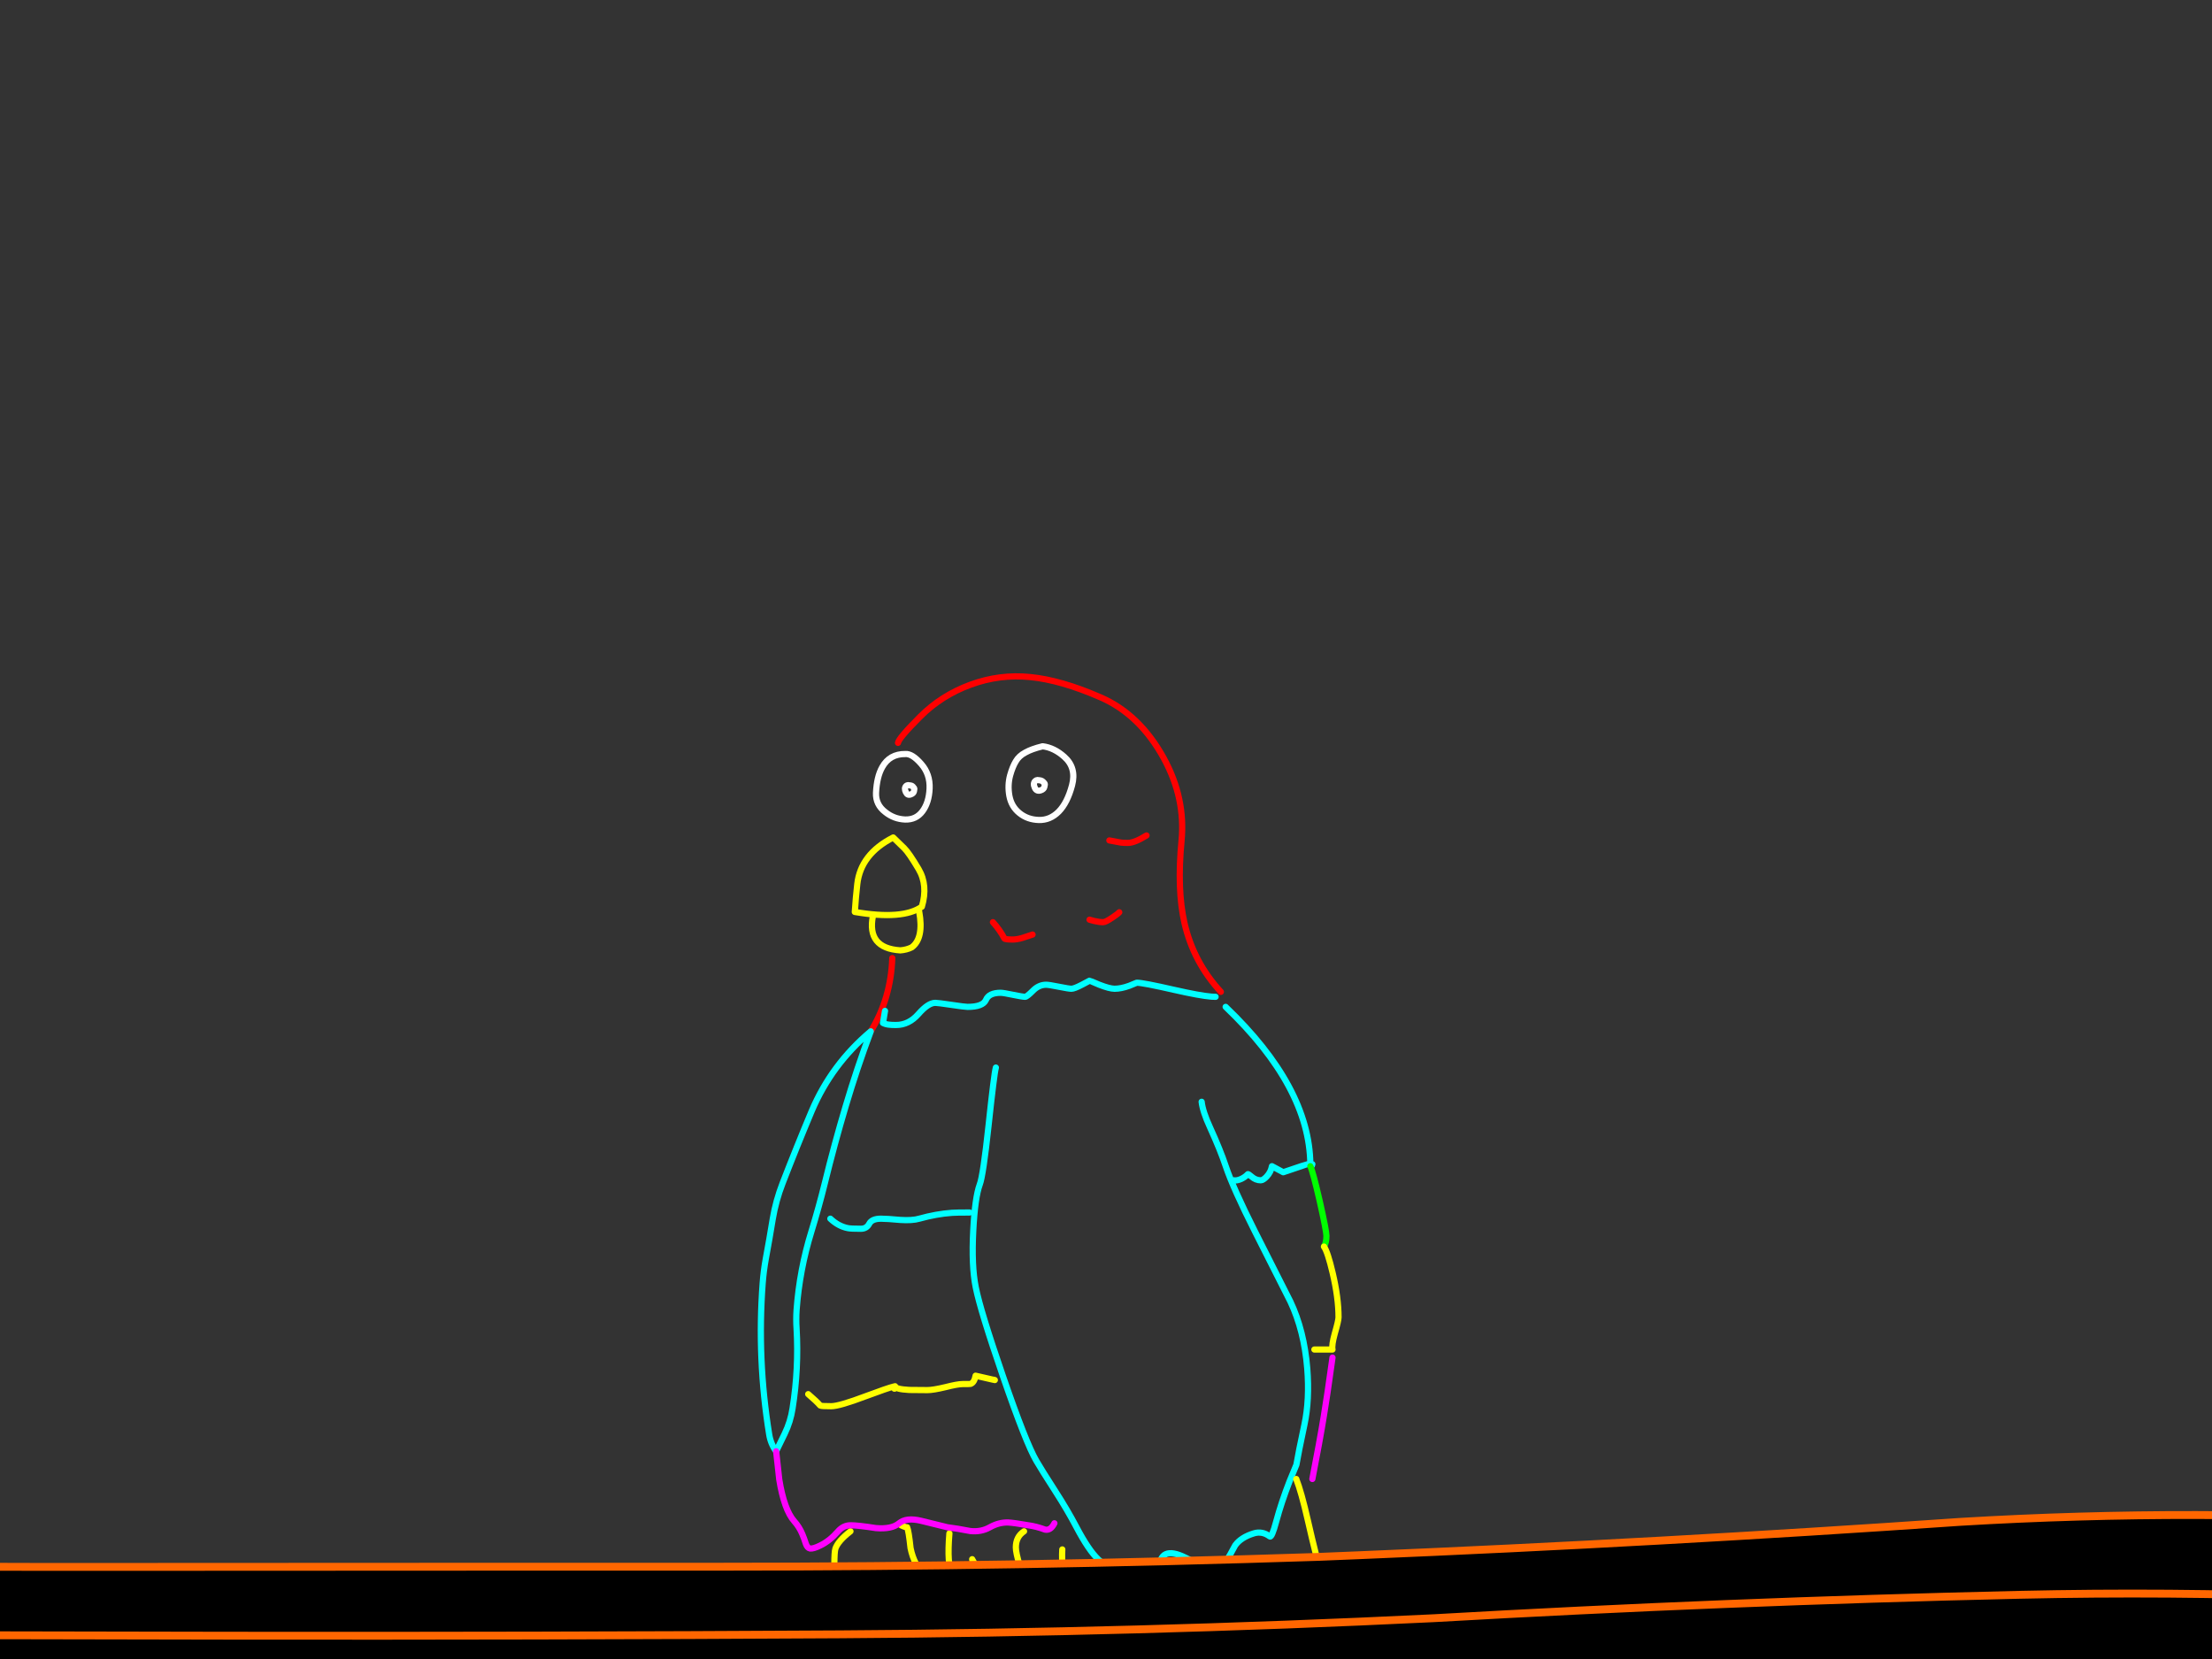 <?xml version="1.0" encoding="utf-8"?>
<svg id="EdithAnim12" image-rendering="inherit" baseProfile="basic" version="1.1" x="0px" y="0px" width="800" height="600" xmlns="http://www.w3.org/2000/svg" xmlns:xlink="http://www.w3.org/1999/xlink">
  <rect width="100%" height="100%" fill="#333333" stroke="none"/>
  <g id="14_JurorParrotf101r1" overflow="visible">
    <g id="Parrot">
      <path id="Layer2_0_1_STROKES" stroke="#FFF" stroke-width="2.24" stroke-linejoin="round" stroke-linecap="round" fill="none" d="M377.08,269.902 Q381.224,270.406 384.92,273.71 389.4,277.686 387.72,284.014 386.04,290.342 382.904,293.534 379.768,296.67 375.736,296.558 371.648,296.446 368.736,294.094 365.768,291.742 365.04,287.766 364.368,283.958 365.32,280.43 366.216,277.238 367.392,275.334 368.512,273.374 370.864,272.142 373.16,270.854 377.08,269.902Z M377.528,283.062 Q376.968,282.334 376.128,282.222 375.232,282.11 375.176,282.11 374.84,282.11 374.448,282.446 373.496,283.286 374.28,284.966 374.952,286.366 376.464,285.806 377.528,285.414 377.696,284.63 377.864,284.07 377.864,283.846 377.92,283.398 377.528,283.062Z M327.408,272.702 Q329.872,272.478 333.176,276.286 336.424,279.982 336.2,285.19 335.976,290.286 333.624,293.422 331.328,296.502 327.352,296.39 323.32,296.222 320.184,293.702 316.656,291.014 316.824,286.758 317.104,280.934 319.064,277.462 321.752,272.646 327.408,272.702Z M330.376,284.798 Q329.984,284.126 329.256,284.07 328.416,283.958 328.36,283.958 328.136,283.958 327.744,284.238 326.904,285.022 327.632,286.534 328.248,287.822 329.48,287.262 330.376,286.926 330.544,286.198 330.656,285.75 330.656,285.526 330.768,285.134 330.376,284.798Z" test="Parrot"/>
      <path id="Layer2_0_2_STROKES" stroke="#F00" stroke-width="2.24" stroke-linejoin="round" stroke-linecap="round" fill="none" d="M401.216,303.95 Q404.576,304.622 405.416,304.734 406.256,304.846 407.936,304.846 410.344,304.846 414.656,302.158 M394.048,332.622 L395.672,333.07 Q397.576,333.518 398.976,333.518 399.816,333.518 402.168,331.95 404.352,330.494 404.8,329.934 M441.536,358.718 Q431.624,347.966 428.376,333.798 425.632,321.702 427.312,304.174 428.824,288.718 420.928,274.27 412.192,258.31 397.912,252.15 383.632,245.934 372.6,244.87 361.568,243.75 351.04,247.614 340.456,251.478 332.728,259.262 325.056,266.934 324.776,268.67 M322.704,346.51 Q322.2,361.126 314.92,372.998 M359.104,333.518 Q361.624,336.318 363.248,339.398 363.472,339.79 366.272,339.79 367.728,339.79 369.688,339.23 370.08,339.118 373.44,337.998" test="Parrot"/>
      <path id="Layer2_0_3_STROKES" stroke="#0FF" stroke-width="2.24" stroke-linejoin="round" stroke-linecap="round" fill="none" d="M320.072,365.606 L319.344,369.974 Q320.352,370.478 321.584,370.59 322.368,370.702 324.048,370.702 328.696,370.702 332.168,366.726 335.696,362.694 338.272,362.694 339.168,362.694 344.096,363.422 348.968,364.15 349.92,364.15 355.464,364.15 356.584,361.63 357.648,359.054 361.904,359.054 362.856,359.054 366.328,359.782 369.856,360.51 370.752,360.51 371.368,360.51 373.552,358.326 375.68,356.142 378.368,356.142 379.32,356.142 382.96,356.87 386.6,357.598 387.496,357.598 388.504,357.598 391.304,356.142 392.704,355.414 394.048,354.686 394.216,354.686 397.576,356.142 401.328,357.598 403.12,357.598 405.416,357.598 408.384,356.534 409.84,355.974 411.128,355.414 413.368,355.414 424.624,357.99 433.976,360.118 438.176,360.454 439.016,360.51 439.632,360.51 M360.168,386.102 Q359.552,388.174 357.536,406.99 355.576,425.19 354.344,428.382 352.608,433.086 351.992,445.07 351.32,457.782 352.888,465.566 354.624,474.19 362.744,497.766 371.088,521.958 374.784,528.286 376.52,531.31 381.784,539.486 386.04,546.094 389.344,552.366 393.712,560.654 397.184,563.958 400.712,567.374 406.144,568.438 409.784,569.166 415.44,570.51 419.248,570.958 419.248,567.71 419.248,558.638 428.712,563.342 435.376,566.646 437.672,567.094 441.368,567.822 443.328,564.798 444.784,562.614 446.744,558.862 448.872,555.95 453.52,554.55 456.544,553.654 459.232,555.67 459.96,556.23 461.584,550.182 463.432,543.35 466.344,535.846 L468.864,529.742 Q469.592,525.374 471.776,515.182 473.68,506.222 472.784,494.91 471.664,481.246 466.68,470.718 466.4,470.158 453.912,445.462 445.96,429.67 443.328,421.83 441.368,415.95 437.616,407.718 434.984,402.006 434.592,398.478 M474.52,421.438 Q473.848,421.046 472.84,421.046 472.672,421.046 464.104,423.958 462.256,422.95 460.016,421.774 459.624,423.902 458.112,425.526 456.824,426.87 455.984,426.87 454.136,426.87 452.624,425.526 451.392,424.462 451.28,424.686 450.328,425.694 448.928,426.366 447.304,427.094 446.184,426.87 M443.272,364.15 Q473.568,393.102 473.904,421.046 L474.632,421.046 M314.92,372.998 Q309.936,386.326 305.848,400.102 301.76,413.822 298.344,427.766 296.16,436.614 293.472,445.35 289.16,459.294 288.096,473.798 287.872,477.214 288.096,480.518 288.936,494.91 286.64,509.358 285.912,514.174 283.784,518.542 282.216,521.734 280.704,524.87 278.744,522.238 278.184,518.766 273.76,491.438 275.832,464.054 276.168,459.686 276.952,455.318 278.296,448.094 279.472,440.87 280.592,434.206 283.056,427.878 288.152,414.718 293.584,401.782 300.752,384.926 314.92,372.998Z M300.304,440.758 Q303.216,443.502 306.632,444.174 307.64,444.398 311.336,444.398 313.408,444.398 314.36,442.606 315.312,440.758 318.616,440.758 320.8,440.758 325.616,441.206 329.928,441.486 332.448,440.758 338.664,439.022 344.32,438.63 345.832,438.518 350.648,438.518" test="Parrot"/>
      <path id="Layer2_0_4_STROKES" stroke="#0F0" stroke-width="2.24" stroke-linejoin="round" stroke-linecap="round" fill="none" d="M478.832,450.838 Q479.728,449.438 479.728,446.974 479.728,445.238 477.32,434.486 474.8,423.566 473.904,421.774" test="Parrot"/>
      <path id="Layer2_0_5_STROKES" stroke="#FF0" stroke-width="2.24" stroke-linejoin="round" stroke-linecap="round" fill="none" d="M475.36,488.078 L481.912,488.078 Q481.576,486.51 482.752,482.254 484.096,477.606 484.096,476.43 484.096,469.374 481.968,460.358 480.176,452.742 478.832,450.838 M323.04,302.886 Q311.28,308.878 310.048,319.742 309.488,324.726 309.152,329.822 326.568,332.79 333.4,327.918 335.696,320.19 332.224,314.31 328.696,308.374 327.016,306.75 325.336,305.07 323.04,302.886Z M315.704,331.278 Q313.408,342.926 325.616,343.71 327.856,343.542 329.704,342.646 334.184,339.398 332.448,329.71 M292.296,504.206 Q295.376,506.838 296.664,508.35 297,508.574 300.64,508.574 303.552,508.574 313.184,504.934 320.968,502.022 323.264,501.462 323.544,501.35 323.712,501.35 323.768,502.414 328.864,502.694 329.928,502.75 335.36,502.75 337.488,502.75 341.912,501.686 346.336,500.566 348.072,500.566 350.76,500.566 350.984,500.51 352.384,500.062 352.832,497.542 361.568,499.558 359.384,498.998 M323.264,501.462 Q322.984,501.574 323.208,501.966 323.712,502.75 323.712,501.35 M307.584,553.822 Q303.16,557.238 302.152,560.038 301.76,561.214 301.76,565.806 301.76,571.854 305.288,573.814 307.976,575.27 318.616,576.39 318.616,574.598 318.28,573.086 320.52,573.926 323.712,574.934 L327.352,574.934 Q325.896,573.03 324.72,571.462 327.24,572.358 329.536,573.478 L334.632,573.478 334.632,569.838 Q330.6,566.254 329.312,559.87 328.64,553.654 328.08,552.366 327.352,552.366 325.896,551.638 M343.368,554.55 Q342.416,565.974 344.376,569.334 346.056,572.246 352.832,572.75 L352.832,568.382 Q352.216,567.15 351.6,563.902 351.768,564.126 351.88,564.406 355.072,570.846 360.84,572.022 L360.84,566.254 Q361.568,567.43 362.464,568.55 365.376,572.022 368.848,572.75 L369.632,572.75 Q370.024,570.398 368.792,566.198 367.392,561.55 367.392,559.646 367.392,555.782 370.36,553.822 M384.192,560.374 Q383.296,574.71 393.656,601.142 398.08,612.454 402.448,619.678 407.152,627.406 410.064,627.406 414.208,627.406 415.216,626.958 418.632,625.446 419.136,619.398 421.768,620.686 428.6,621.582 434.592,621.582 436.552,615.422 437.784,611.614 438.008,611.166 439.072,609.206 441.088,609.206 441.872,609.206 449.824,612.118 451.056,612.118 453.128,608.478 455.368,604.558 457.104,604.11 461.248,602.934 467.072,602.094 471.216,601.03 473.176,596.83 474.352,596.83 476.368,597.222 478.384,597.558 479,597.558 L479,573.478 Q476.088,563.51 473.008,549.902 470.656,539.598 468.808,534.894" test="Parrot"/>
      <path id="Layer2_0_6_STROKES" stroke="#F0F" stroke-width="2.24" stroke-linejoin="round" stroke-linecap="round" fill="none" d="M280.704,524.87 L281.824,535.062 Q283.616,546.094 287.256,550.182 289.104,552.254 290.168,554.83 290.784,556.23 291.456,558.358 292.016,559.87 292.968,560.038 294.144,560.206 296.72,558.918 300.136,557.238 302.992,553.934 304.952,551.638 307.64,551.638 310.216,551.638 316.712,552.646 322.48,553.15 325.168,550.91 327.8,548.726 333.12,550.014 336.144,550.742 342.696,552.366 346,552.758 350.872,553.71 354.792,554.158 357.984,552.366 361.288,550.518 364.648,550.63 366.776,550.742 371.872,551.638 374.784,552.03 377.976,553.206 379.992,553.598 381.336,550.91 M474.632,534.894 Q477.264,521.454 478.776,512.158 480.008,504.878 481.912,490.99 M431.624,697.462 Q434.76,706.534 435.6,707.878 436.832,709.838 439.968,709.838 441.144,709.838 441.48,709.726 443.048,708.998 444.728,706.198 465.672,727.31 467.016,727.31 475.416,727.31 479,712.806 481.184,704.07 481.184,693.486 481.184,686.822 479.728,680.494 478.776,676.35 476.816,671.198" test="Parrot"/>
      <path id="Layer2_0_7_STROKES" stroke="#F60" stroke-width="2.24" stroke-linejoin="round" stroke-linecap="round" fill="none" d="M411.856,632.502 Q411.296,631.606 410.68,630.71 409.392,628.862 408.944,628.862 L408.944,632.502 Q410.344,641.014 419.696,666.158 430.728,696.006 436.328,696.006 438.736,696.006 444.224,691.302 449.32,686.542 449.432,686.542 450.384,686.542 453.072,687.27 455.816,687.998 456.712,687.998 459.456,687.998 462.144,682.51 463.992,678.702 464.44,676.294 470.768,676.294 473.96,673.046 477.152,669.742 480.456,669.742 480.456,667.222 480.848,661.622 481.184,656.022 481.184,655.462 481.184,650.366 477.936,639.054 474.24,626.286 473.904,623.766 473.344,619.846 473.568,613.07 473.904,605.958 473.904,603.382 L473.176,603.382" test="Parrot"/>
    </g>
    <g id="JuryBoxFront">
      <path fill="#000" stroke="none" d="M-3209.601,578.777 L-3241.311,541.734 -3243.942,725.101 Q-3232.313,725.102 -3216,725.101 L-3209.601,578.777 M973.994,559.722 L972.075,559.722 946.692,584.678 946.692,719.057 Q961.6,719.081 973.994,719.057 L973.994,559.722 M730.192,576.786 Q624.253,579.203 518.528,585.247 411.238,590.437 303.877,591.077 193.814,591.717 83.751,591.575 -23.61,591.433 -130.971,591.077 -244.446,590.722 -357.922,589.371 -469.833,588.091 -581.674,586.242 -692.732,584.465 -803.79,587.309 -913.711,590.082 -1023.702,596.054 -1130.708,600.676 -1237.927,599.04 -1350.833,597.263 -1463.669,590.295 -1568.826,583.256 -1674.41,581.763 -1779.495,580.341 -1884.652,581.265 -1997.488,582.261 -2110.324,583.967 -2223.586,585.745 -2336.777,587.451 -2449.186,589.157 -2561.738,591.006 -2671.232,592.855 -2780.797,593.708 -2889.935,594.561 -2999.358,592.428 -3104.799,590.366 -3209.601,578.777 L-3216,725.101 Q-2923.128,724.973 -1118.834,722.114 598.761,719.334 946.692,719.057 L946.692,584.678 Q838.691,574.369 730.192,576.786 M491.723,562.424 Q484.32,562.771 476.934,563.064 368.933,566.619 260.932,566.619 228.206,566.619 195.449,566.619 116.487,566.64 37.465,566.69 25.751,566.698 14.002,566.69 -87.377,566.592 -188.846,565.126 -221.374,564.659 -253.903,563.704 -286.441,563.487 -319.03,563.206 -343.415,563.066 -367.876,562.85 -392.283,562.206 -416.722,561.855 -530.055,560.291 -643.46,559.153 -731.676,558.286 -819.859,562.139 -832.79,562.746 -845.739,563.419 -952.46,568.325 -1058.968,573.942 L-1286.559,575.08 Q-1400.746,569.605 -1514.79,562.566 -1618.098,555.385 -1722.047,554.389 -1834.456,553.252 -1946.723,554.816 -2056.359,556.38 -2166.137,558.584 -2269.445,560.717 -2372.825,562.921 -2477.911,565.126 -2583.139,566.832 -2693.984,568.609 -2805.113,567.187 -2912.758,565.837 -3020.261,558.727 -3130.893,552.114 -3241.311,541.734 L-3209.601,578.777 Q-3104.799,590.366 -2999.358,592.428 -2889.935,594.561 -2780.797,593.708 -2671.232,592.855 -2561.738,591.006 -2449.186,589.157 -2336.777,587.451 -2223.586,585.745 -2110.324,583.967 -1997.488,582.261 -1884.652,581.265 -1779.495,580.341 -1674.41,581.763 -1568.826,583.256 -1463.669,590.295 -1350.833,597.263 -1237.927,599.04 -1130.708,600.676 -1023.702,596.054 -913.711,590.082 -803.79,587.309 -692.732,584.465 -581.674,586.242 -469.833,588.091 -357.922,589.371 -244.446,590.722 -130.971,591.077 -23.61,591.433 83.751,591.575 193.814,591.717 303.877,591.077 411.238,590.437 518.528,585.247 624.253,579.203 730.192,576.786 838.691,574.369 946.692,584.678 L972.075,559.722 972.146,558.584 Q945.998,556.229 919.816,553.892 899.769,552.023 879.716,550.692 794.445,545.286 708.862,550.408 600.408,557.932 491.723,562.424Z" test="JuryBoxFront" stroke-width="1.422"/>
      <path id="Layer1_0_1_STROKES" stroke="#F60" stroke-width="2.844" stroke-linejoin="round" stroke-linecap="round" fill="none" d="M972.181,558.62 Q945.998,556.229 919.816,553.892 899.769,552.023 879.716,550.728 794.445,545.286 708.862,550.408 600.408,557.932 491.723,562.459 484.32,562.771 476.934,563.064 368.933,566.619 260.932,566.619 228.206,566.619 195.485,566.619 116.487,566.64 37.465,566.69 25.751,566.698 14.038,566.69 -87.377,566.592 -188.846,565.126 -221.374,564.659 -253.903,563.739 -286.441,563.487 -318.995,563.241 -343.415,563.066 -367.84,562.886 -392.283,562.206 -416.722,561.855 -530.055,560.291 -643.46,559.153 -731.676,558.286 -819.823,562.175 -832.79,562.746 -845.739,563.419 -952.46,568.325 -1058.968,573.942 L-1286.559,575.08 Q-1400.746,569.605 -1514.79,562.566 -1618.098,555.385 -1722.047,554.389 -1834.456,553.252 -1946.723,554.816 -2056.359,556.38 -2166.137,558.584 -2269.445,560.717 -2372.825,562.921 -2477.911,565.126 -2583.139,566.832 -2693.984,568.609 -2805.113,567.187 -2912.758,565.837 -3020.261,558.727 -3130.893,552.114 -3241.311,541.734 L-3209.601,578.777 Q-3104.799,590.366 -2999.358,592.428 -2889.935,594.561 -2780.797,593.708 -2671.232,592.855 -2561.738,591.006 -2449.186,589.157 -2336.777,587.451 -2223.586,585.745 -2110.324,583.967 -1997.488,582.261 -1884.652,581.265 -1779.495,580.341 -1674.41,581.763 -1568.826,583.256 -1463.669,590.295 -1350.833,597.263 -1237.927,599.04 -1130.708,600.676 -1023.702,596.054 -913.711,590.082 -803.79,587.309 -692.732,584.465 -581.674,586.242 -469.833,588.091 -357.922,589.371 -244.446,590.722 -130.971,591.077 -23.61,591.433 83.751,591.575 193.814,591.717 303.877,591.077 411.238,590.437 518.528,585.247 624.253,579.203 730.192,576.786 838.691,574.369 946.692,584.678 L972.075,559.722 M972.181,558.62 Q973.087,558.715 973.994,558.798 L973.994,559.722 973.994,719.057 973.994,734.983 M946.692,734.983 L946.692,719.093 M-3216,725.101 L-3216.426,734.983 M946.692,719.093 L946.692,584.678 M-3244.084,734.983 L-3243.942,725.101 -3241.311,541.734 M-3209.601,578.777 L-3216,725.101" test="JuryBoxFront"/>
    </g>
  </g>
</svg>